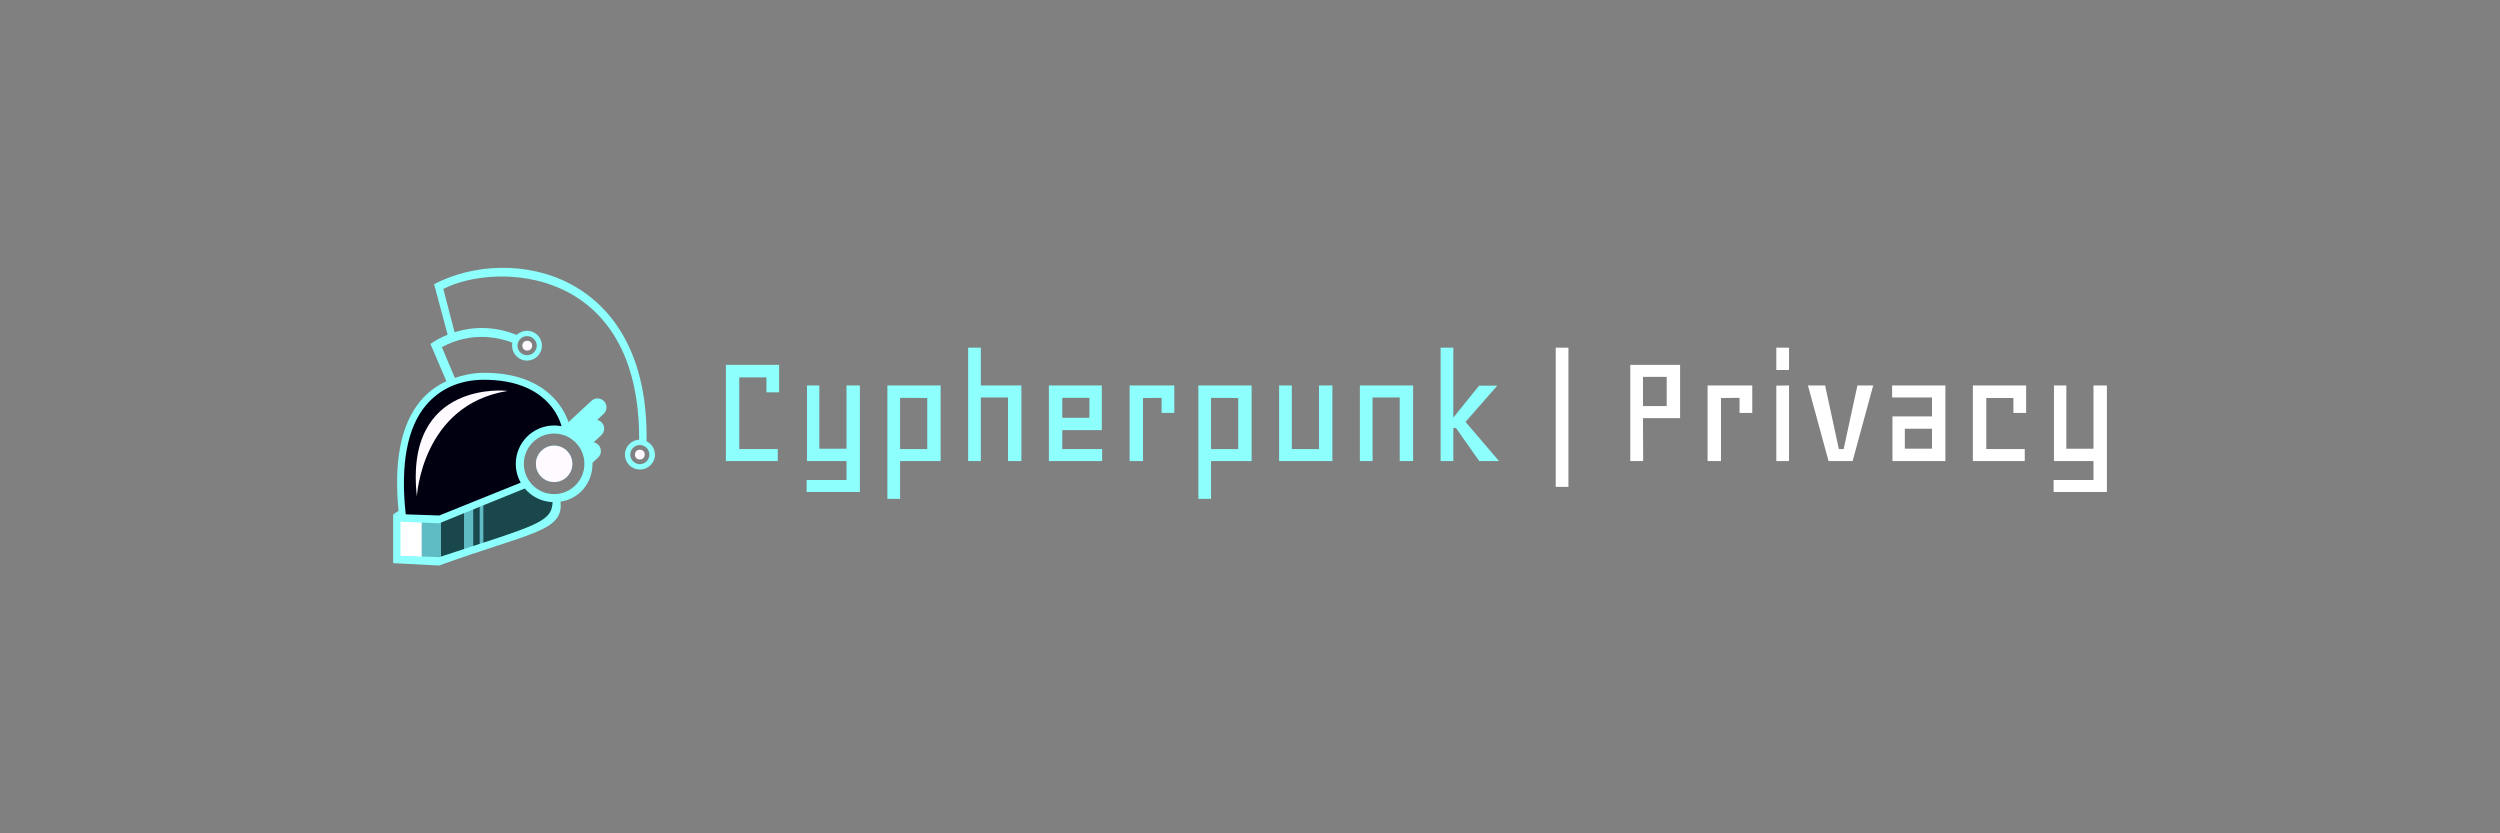 <?xml version="1.0" encoding="iso-8859-1"?>
<!-- Generator: Adobe Illustrator 19.0.0, SVG Export Plug-In . SVG Version: 6.00 Build 0)  -->
<svg version="1.1" id="logo" xmlns="http://www.w3.org/2000/svg" xmlns:xlink="http://www.w3.org/1999/xlink" x="0px" y="0px"
	 viewBox="0 0 900 300" style="enable-background:new 0 0 900 300;" xml:space="preserve">
<rect x="0" y="0" width="900" height="300" fill="#808080" stroke="none"/>
<g id="XMLID_40_">
	<g id="XMLID_497_">
		<path id="XMLID_147_" style="fill:#010011;" d="M144.838,185.826l-0.767-13.757l1.595-15.001l8.785-14.42l9.116-5.138
			c0,0,8.205-1.658,8.453-1.658s17.862,1.823,17.862,1.823l8.161,4.807l1.441,2.735l5.272,10.277c0,0-10.691-0.083-10.774,0.166
			c-0.083,0.249-4.807,3.978-4.89,4.227c-0.083,0.249-1.74,5.387-1.74,5.636s0.746,6.547,0.746,6.547l1.784,3.066l-24.741,8.122
			c0,0-9.282,3.481-9.531,3.481S144.838,185.826,144.838,185.826z"/>
		<circle id="XMLID_146_" style="fill:#42B9E0;" cx="199.485" cy="166.978" r="6.56"/>
		<circle id="XMLID_145_" style="fill:#FFFAFF;" cx="199.485" cy="166.978" r="6.56"/>
		<polygon id="XMLID_144_" style="fill:#FFFFFF;" points="152.463,187.815 152.463,201.407 142.766,200.329 143.248,186.738 
			151.82,186.24 		"/>
		<polygon id="XMLID_143_" style="fill:#19474C;" points="156.441,187.152 156.441,201.407 160.087,200.164 195.558,189.307 
			199.485,184.666 200.116,179.776 194.398,178.408 189.333,174.19 		"/>
		<polygon id="XMLID_142_" style="fill:#5FBBC4;" points="167.049,183.64 167.049,198.735 170.364,197.363 170.364,181.925 		"/>
		<polygon id="XMLID_141_" style="fill:#5FBBC4;" points="172.684,181.925 172.684,197.02 174.01,195.648 174.01,180.21 		"/>
		<polygon id="XMLID_140_" style="fill:#5FBBC4;" points="151.8,186.821 151.8,201.407 158.761,201.117 158.761,185.909 		"/>
		<path id="XMLID_134_" style="fill:#8DFFFC;" d="M217.482,144.459c-1.2-1.296-3.242-1.374-4.538-0.174l-8.3,7.687
			c-1.414-4.305-7.663-17.798-30.46-17.759c-3.955,0.007-7.541,0.84-10.771,1.957c-0.256-0.653-0.504-1.31-0.744-1.972
			c-0.272,0.643-0.811,1.084-1.136,1.71c-0.187,0.359-0.449,0.574-0.738,0.674c0.069,0.177,0.133,0.355,0.203,0.532
			c-3.764,1.677-6.962,4.063-9.565,7.149c-7.222,8.569-9.832,22.226-7.827,40.9h-2.081v17.572l16.548,0.855
			c32.764-11.879,44.945-12.236,43.706-22.997c6.687-0.955,11.515-6.665,11.515-13.612c0-0.125-0.006-0.25-0.009-0.374l2.012-1.864
			c1.296-1.2,1.374-3.242,0.174-4.538c-0.487-0.526-1.113-0.848-1.771-0.969l2.78-2.575c1.296-1.2,1.374-3.242,0.174-4.538
			c-0.467-0.504-1.061-0.821-1.689-0.953l2.344-2.171C218.603,147.797,218.682,145.755,217.482,144.459z M153.338,145.903
			c4.777-5.664,11.819-9.201,20.956-9.185c21.991,0.039,26.954,13.339,27.86,16.717c-0.864-0.17-1.756-0.262-2.669-0.262
			c-7.613,0-13.807,6.194-13.807,13.807c0,2.462,0.651,4.773,1.785,6.776l-29.325,11.822l0,0l-12.08-0.414
			C144.116,167.262,146.562,153.941,153.338,145.903z M189.187,173.098l-0.028,0.011
			C189.155,173.042,189.162,173.026,189.187,173.098z M158.14,200.576l-13.965-0.495v-12.273l13.965,0.58
			c0,0,26.023-10.648,30.793-12.524c2.426,2.875,6.001,4.752,10.012,4.907C198.595,188.204,192.837,189.11,158.14,200.576z
			 M199.486,177.88c-6.011,0-10.902-4.89-10.902-10.901c0-6.011,4.891-10.902,10.902-10.902c6.011,0,10.901,4.891,10.901,10.902
			C210.387,172.99,205.497,177.88,199.486,177.88z"/>
		<path id="XMLID_131_" style="fill:#8DFFFC;" d="M235.67,162.634L235.67,162.634c-0.332-1.703-1.47-3.058-2.913-3.78
			c1.017-60.711-48.221-71.195-76.482-56.567l5.148,19.241c0.561-0.154,1.16-0.141,1.765-0.249c0.287-0.051,0.572-0.108,0.856-0.166
			l-4.454-17.085c18.689-9.697,70.693-8.592,70.502,54.266c-0.257,0.012-0.515,0.036-0.774,0.086
			c-1.41,0.273-2.628,1.077-3.432,2.267c-0.804,1.188-1.096,2.619-0.823,4.028c0.272,1.409,1.077,2.628,2.266,3.432
			c1.096,0.74,2.398,1.047,3.698,0.877c0.11-0.014,0.25-0.033,0.36-0.054C234.295,168.367,236.333,165.543,235.67,162.634z
			 M230.991,167.028c-0.899,0.18-1.816-0.012-2.577-0.527c-0.76-0.513-1.275-1.293-1.45-2.194c-0.174-0.901,0.013-1.816,0.526-2.577
			c0.514-0.76,1.293-1.275,2.194-1.45c0.07-0.013,0.139-0.025,0.208-0.034c1.785-0.234,3.471,0.964,3.818,2.755
			C234.07,164.862,232.85,166.668,230.991,167.028z"/>
		<path id="XMLID_505_" style="fill:#FFFAFF;" d="M150.075,178.739c0,0,1.728-32.966,32.592-37.985
			C183.209,140.665,145.367,136.294,150.075,178.739z"/>
		<path id="XMLID_504_" style="fill:#8DFFFC;" d="M185.144,123.629c0.162-1.079,0.933-2.089,1.913-2.613
			c-18.186-7.965-32.093,2.811-32.093,2.811l5.824,13.604l2.955-1.4l-4.673-11.068C170.257,118.944,180.437,121.692,185.144,123.629
			z"/>
		<circle id="XMLID_503_" style="fill:#FFFAFF;" cx="189.804" cy="124.442" r="1.762"/>
		<circle id="XMLID_502_" style="fill:#FFFAFF;" cx="230.337" cy="163.656" r="1.762"/>
		<path id="XMLID_499_" style="fill:#8DFFFC;" d="M195.097,124.369c-0.019-1.435-0.597-2.777-1.625-3.778
			c-1.029-1-2.393-1.54-3.82-1.521c-1.392,0.019-2.693,0.567-3.684,1.538c-0.105-0.051-0.212-0.099-0.317-0.15
			c-0.449,0.763-0.868,1.542-1.269,2.334c0.067,0.032,0.135,0.062,0.202,0.094c-0.157,0.521-0.237,1.068-0.229,1.628
			c0.019,1.435,0.597,2.777,1.625,3.778c0.948,0.922,2.175,1.453,3.485,1.515c0.111,0.005,0.223,0.007,0.335,0.005
			c1.435-0.019,2.777-0.597,3.778-1.625C194.578,127.159,195.118,125.803,195.097,124.369z M193.238,124.403
			c0,0.914-0.371,1.781-1.011,2.438c-0.64,0.658-1.517,1.025-2.435,1.038c-0.915,0.019-1.793-0.334-2.451-0.974
			c-0.658-0.64-1.032-1.498-1.044-2.417c-0.013-0.917,0.331-1.785,0.971-2.442c0.64-0.658,1.494-1.027,2.411-1.04
			c0.072-0.001,0.144,0,0.215,0.003c0.838,0.04,1.661,0.383,2.267,0.973C192.818,122.623,193.238,123.487,193.238,124.403
			L193.238,124.403z"/>
		<path id="XMLID_498_" style="fill:#8DFFFC;" d="M143.698,183.806c-0.062,0.073-2.176,1.357-2.176,1.357l2.548,0.197
			L143.698,183.806z"/>
	</g>
	<g id="XMLID_81_">
		<path id="XMLID_129_" style="fill:#8DFFFC;" d="M266.14,135.861v25.793h13.857v4.33h-18.681v-34.638h19.174v9.896h-4.578v-5.38
			H266.14z"/>
		<path id="XMLID_127_" style="fill:#8DFFFC;" d="M309.561,177.118h-19.174v-4.33h14.351v-6.804h-14.228v-27.217h4.453v22.765h9.775
			v-22.765h4.824V177.118z"/>
		<path id="XMLID_124_" style="fill:#8DFFFC;" d="M324.032,165.984v13.609h-4.576v-40.826h19.174v27.217H324.032z M324.032,143.222
			v18.432h9.775v-18.372L324.032,143.222z"/>
		<path id="XMLID_122_" style="fill:#8DFFFC;" d="M367.701,165.984h-4.824v-22.887h-9.775v22.887h-4.576v-40.824h4.576v13.606
			h14.599V165.984z"/>
		<path id="XMLID_119_" style="fill:#8DFFFC;" d="M382.42,161.654h14.351v4.33h-19.174v-27.217h19.052v16.083H382.42V161.654z
			 M392.193,150.397v-7.175h-9.773v7.175H392.193z"/>
		<path id="XMLID_117_" style="fill:#8DFFFC;" d="M411.491,143.282v22.702h-4.824v-27.217h16.081v9.898h-4.576v-5.443
			L411.491,143.282z"/>
		<path id="XMLID_112_" style="fill:#8DFFFC;" d="M435.983,165.984v13.609h-4.576v-40.826h19.174v27.217H435.983z M435.983,143.222
			v18.432h9.775v-18.372L435.983,143.222z"/>
		<path id="XMLID_107_" style="fill:#8DFFFC;" d="M479.652,165.984h-19.174v-27.217h4.576v22.887h9.775v-22.887h4.824V165.984z"/>
		<path id="XMLID_84_" style="fill:#8DFFFC;" d="M508.722,165.984h-4.824v-22.887h-9.775v22.887h-4.576v-27.217h19.174V165.984z"/>
		<path id="XMLID_82_" style="fill:#8DFFFC;" d="M539.647,165.984h-7.113l-8.411-11.939h-0.93v11.939h-4.576v-40.824h4.576v25.174
			l9.279-11.505h6.556l-11.443,13.052L539.647,165.984z"/>
	</g>
	<path id="XMLID_79_" style="fill:#FFFFFF;" d="M560.058,125.161h4.576v50.102h-4.576V125.161z"/>
	<path id="XMLID_76_" style="fill:#FFFFFF;" d="M591.475,150.52l0.063,15.464h-4.638v-34.638h17.938v19.174H591.475z
		 M600.012,135.676h-8.537v10.515h8.537V135.676z"/>
	<path id="XMLID_74_" style="fill:#FFFFFF;" d="M619.557,143.282v22.702h-4.824v-27.217h16.081v9.898h-4.576v-5.443L619.557,143.282
		z"/>
	<path id="XMLID_71_" style="fill:#FFFFFF;" d="M639.474,125.161h4.576v8.04h-4.576V125.161z M639.474,138.83l4.576-0.063v27.217
		h-4.576V138.83z"/>
	<path id="XMLID_69_" style="fill:#FFFFFF;" d="M666.937,165.984h-8.66l-7.424-27.217h6.185l4.949,22.887h1.732l4.949-22.887h5.689
		L666.937,165.984z"/>
	<path id="XMLID_66_" style="fill:#FFFFFF;" d="M695.513,143.097h-14.351v-4.33h19.174v27.217h-19.052v-16.083h14.228V143.097z
		 M685.738,154.356v7.175h9.775v-7.175H685.738z"/>
	<path id="XMLID_64_" style="fill:#FFFFFF;" d="M715.056,143.282v18.372h13.857v4.33h-18.681v-27.217h19.174v9.898h-4.578v-5.383
		H715.056z"/>
	<path id="XMLID_62_" style="fill:#FFFFFF;" d="M758.477,177.118h-19.174v-4.33h14.351v-6.804h-14.228v-27.217h4.453v22.765h9.775
		v-22.765h4.824V177.118z"/>
</g>
</svg>
